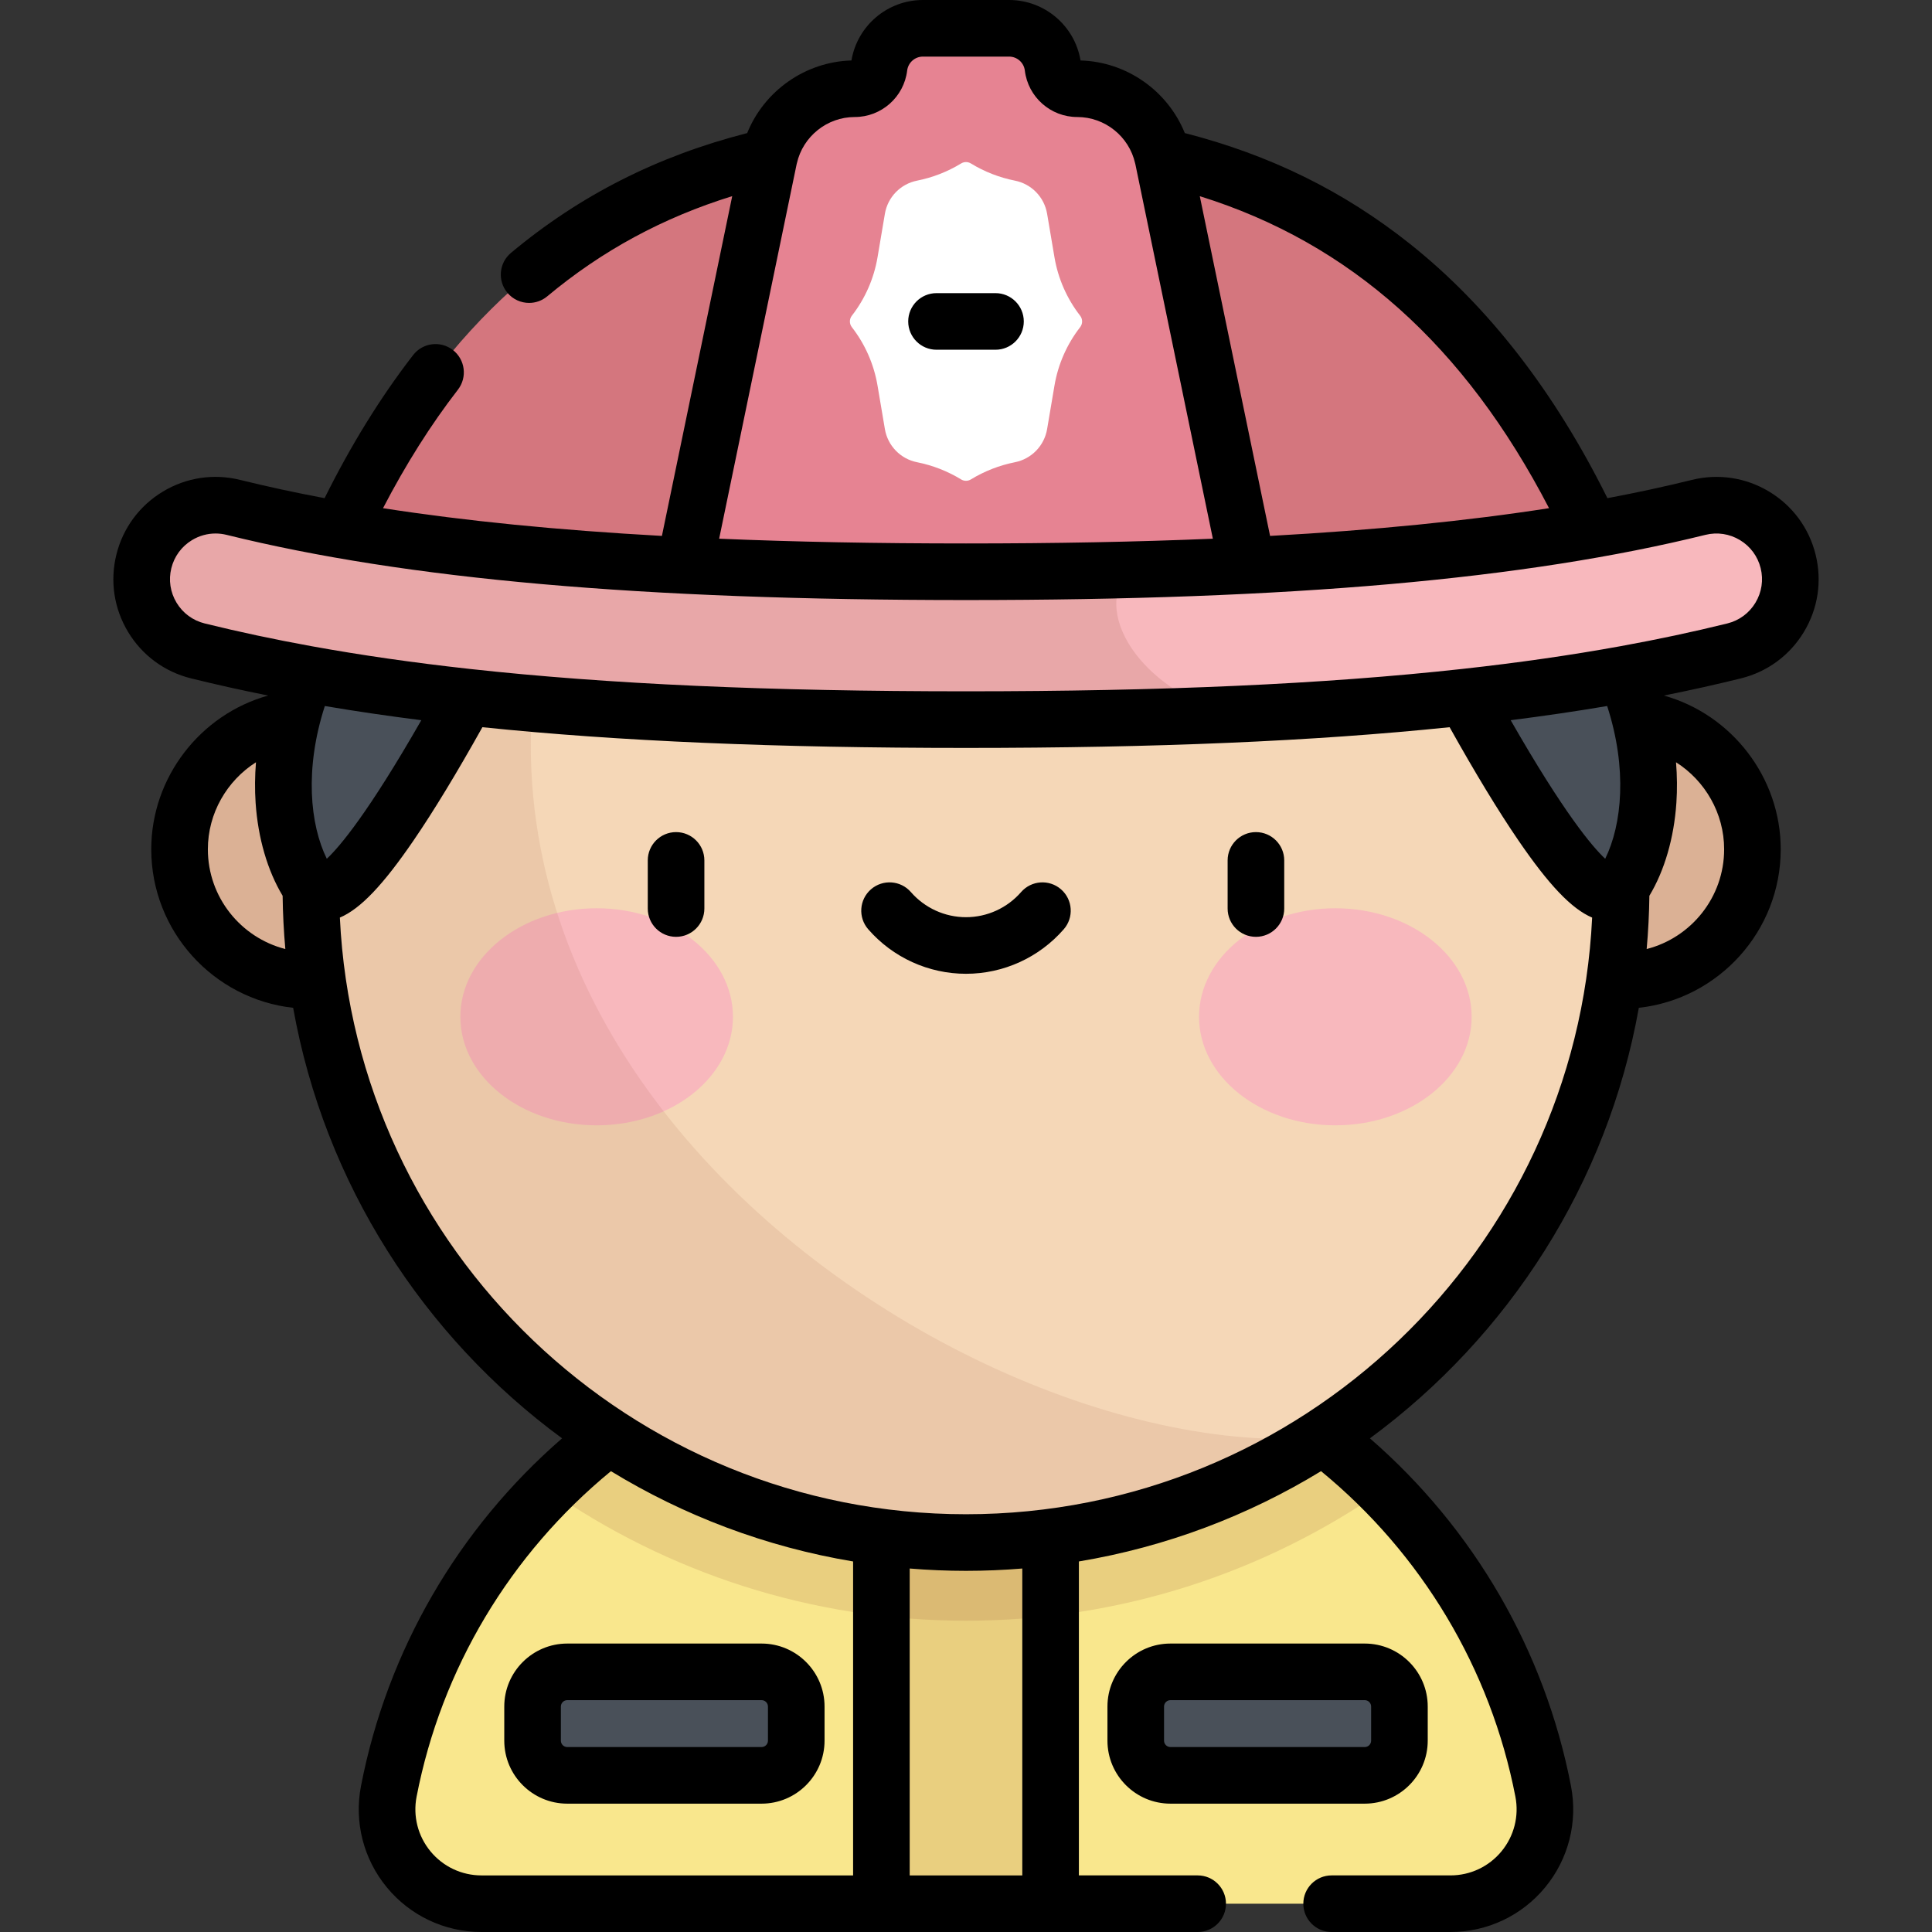 <?xml version="1.0" encoding="iso-8859-1"?>
<!-- Generator: Adobe Illustrator 19.0.0, SVG Export Plug-In . SVG Version: 6.00 Build 0)  -->
<svg version="1.1" id="Capa_1" xmlns="http://www.w3.org/2000/svg" xmlns:xlink="http://www.w3.org/1999/xlink" x="0px" y="0px"
	 viewBox="0 0 511.996 511.996" style="enable-background:new 0 0 511.996 511.996;" xml:space="preserve">
<rect x="0" y="0" width="511.996" height="511.996" fill="#333333" stroke="none"/>
<path style="fill:#F9E78D;" d="M384.393,504.5c15.73,0,27.556-14.346,24.566-29.79c-13.901-71.8-77.1-126.017-152.961-126.017
	s-139.06,54.218-152.961,126.017c-2.99,15.444,8.836,29.79,24.566,29.79H384.393z"/>
<g>
	<path style="fill:#495059;" d="M201.822,470.484h-51.494c-5.076,0-9.191-4.115-9.191-9.191v-9.046c0-5.076,4.115-9.191,9.191-9.191
		h51.495c5.076,0,9.191,4.115,9.191,9.191v9.046C211.014,466.368,206.898,470.484,201.822,470.484z"/>
	<path style="fill:#495059;" d="M310.174,470.484h51.495c5.076,0,9.191-4.115,9.191-9.191v-9.046c0-5.076-4.115-9.191-9.191-9.191
		h-51.495c-5.076,0-9.191,4.115-9.191,9.191v9.046C300.982,466.368,305.098,470.484,310.174,470.484z"/>
</g>
<g>
	<rect x="233.578" y="383.57" style="opacity:0.15;fill:#8D4330;enable-background:new    ;" width="44.837" height="120.93"/>
	<path style="opacity:0.15;fill:#8D4330;enable-background:new    ;" d="M255.998,429.502c41.088,0,79.231-12.828,110.657-34.674
		c-28.233-28.485-67.382-46.134-110.657-46.134s-82.423,17.649-110.657,46.134C176.767,416.674,214.91,429.502,255.998,429.502z"/>
</g>
<circle style="fill:#F5D7B7;" cx="82.368" cy="225.06" r="34.786"/>
<circle style="opacity:0.25;fill:#8D4330;enable-background:new    ;" cx="82.368" cy="225.06" r="34.786"/>
<circle style="fill:#F5D7B7;" cx="429.628" cy="225.06" r="34.786"/>
<circle style="opacity:0.25;fill:#8D4330;enable-background:new    ;" cx="429.628" cy="225.06" r="34.786"/>
<circle style="fill:#F5D7B7;" cx="255.998" cy="235.16" r="173.63"/>
<g>
	<ellipse style="fill:#F8B8BD;" cx="158.118" cy="269.46" rx="36.12" ry="28.762"/>
	<ellipse style="fill:#F8B8BD;" cx="353.878" cy="269.46" rx="36.12" ry="28.762"/>
</g>
<path style="opacity:0.1;fill:#8D4330;enable-background:new    ;" d="M350.393,380.898
	c-104.405,9.268-303.827-131.768-158.5-307.142C127.732,99.261,82.371,161.911,82.371,235.159
	c0,95.891,77.735,173.627,173.627,173.627C290.807,408.786,323.219,398.535,350.393,380.898z"/>
<g>
	<path style="fill:#495059;" d="M90.979,160.42c-21.727,32.425-17.644,61.689-8.608,74.739s45.744-58.685,51.337-69.115
		L90.979,160.42z"/>
	<path style="fill:#495059;" d="M421.017,160.42c21.727,32.425,17.644,61.689,8.608,74.739s-45.744-58.685-51.337-69.115
		L421.017,160.42z"/>
</g>
<path style="fill:#E68392;" d="M255.998,171.114c54.219,0,144.499-5.044,173.627-12.21
	C387.067,49.414,312.314,36.267,255.998,36.267S124.929,49.414,82.371,158.904C111.499,166.07,201.779,171.114,255.998,171.114z"/>
<path style="opacity:0.2;fill:#8D4330;enable-background:new    ;" d="M255.998,171.114c54.219,0,144.499-5.044,173.627-12.21
	C387.067,49.414,312.314,36.267,255.998,36.267S124.929,49.414,82.371,158.904C111.499,166.07,201.779,171.114,255.998,171.114z"/>
<path style="fill:#E68392;" d="M285.49,23.513L285.49,23.513c-3.289,0-6.061-2.456-6.457-5.721l0,0
	C278.321,11.918,273.335,7.5,267.417,7.5h-22.838c-5.918,0-10.904,4.418-11.617,10.292l0,0c-0.396,3.265-3.168,5.721-6.457,5.721
	l0,0c-11.013,0-20.511,7.734-22.743,18.519l-26.708,129.082h157.887L308.233,42.032C306.002,31.247,296.503,23.513,285.49,23.513z"
	/>
<path style="fill:#F8B8BD;" d="M255.998,190.706c-89.817,0-152.596-5.614-203.555-18.205c-10.504-2.595-16.916-13.214-14.321-23.719
	c2.595-10.504,13.215-16.918,23.719-14.321c47.112,11.64,108.807,17.061,194.157,17.061s147.045-5.421,194.157-17.061
	c10.501-2.596,21.124,3.816,23.719,14.321c2.595,10.504-3.816,21.124-14.321,23.719
	C408.594,185.091,345.815,190.706,255.998,190.706z"/>
<path style="fill:#FFFFFF;" d="M268.96,122.496L268.96,122.496c-4.129,0.82-8.08,2.363-11.672,4.557l0,0
	c-0.792,0.484-1.788,0.484-2.581,0l0,0c-3.592-2.194-7.543-3.737-11.672-4.557l0,0c-4.391-0.872-7.787-4.367-8.533-8.781
	l-1.949-11.525c-0.955-5.646-3.293-10.967-6.806-15.489l0,0c-0.694-0.894-0.694-2.144,0-3.037l0,0
	c3.513-4.522,5.852-9.843,6.806-15.489l1.949-11.525c0.746-4.414,4.142-7.908,8.533-8.781l0,0c4.128-0.82,8.08-2.363,11.672-4.557
	l0,0c0.792-0.484,1.788-0.484,2.581,0l0,0c3.592,2.194,7.543,3.737,11.672,4.557l0,0c4.391,0.872,7.787,4.366,8.533,8.781
	l1.949,11.525c0.955,5.646,3.293,10.967,6.806,15.489l0,0c0.694,0.893,0.694,2.144,0,3.037l0,0
	c-3.513,4.522-5.852,9.843-6.806,15.489l-1.949,11.525C276.747,118.13,273.351,121.624,268.96,122.496z"/>
<path style="opacity:0.15;fill:#8D4330;enable-background:new    ;" d="M299.046,151.007c-13.65,0.343-27.972,0.515-43.048,0.515
	c-85.35,0-147.045-5.421-194.157-17.061c-10.503-2.597-21.124,3.816-23.719,14.321c-2.595,10.504,3.816,21.124,14.321,23.719
	c50.959,12.59,113.738,18.205,203.555,18.205c25.768,0,49.3-0.465,70.976-1.421C304.811,184.43,288.667,163.722,299.046,151.007z"/>
<path d="M271.313,85.183c0-4.142-3.358-7.5-7.5-7.5h-15.631c-4.142,0-7.5,3.358-7.5,7.5s3.358,7.5,7.5,7.5h15.631
	C267.955,92.683,271.313,89.325,271.313,85.183z M378.36,461.292v-9.046c0-9.204-7.488-16.691-16.691-16.691h-51.495
	c-9.204,0-16.691,7.487-16.691,16.691v9.046c0,9.204,7.488,16.691,16.691,16.691h51.495
	C370.872,477.983,378.36,470.496,378.36,461.292z M308.482,461.292v-9.046c0-0.932,0.759-1.691,1.691-1.691h51.495
	c0.933,0,1.691,0.759,1.691,1.691v9.046c0,0.933-0.759,1.691-1.691,1.691h-51.495C309.241,462.983,308.482,462.225,308.482,461.292z
	 M281.182,235.68c-3.122-2.721-7.86-2.396-10.582,0.727c-3.686,4.23-9.009,6.656-14.603,6.656s-10.917-2.426-14.602-6.656
	c-2.721-3.124-7.459-3.448-10.582-0.727s-3.448,7.459-0.727,10.581c6.536,7.5,15.98,11.801,25.911,11.801
	c9.931,0,19.375-4.301,25.911-11.801C284.63,243.139,284.305,238.401,281.182,235.68z M179.164,220.515c-4.142,0-7.5,3.358-7.5,7.5
	v12.754c0,4.142,3.358,7.5,7.5,7.5s7.5-3.358,7.5-7.5v-12.754C186.664,223.873,183.306,220.515,179.164,220.515z M332.832,220.515
	c-4.142,0-7.5,3.358-7.5,7.5v12.754c0,4.142,3.358,7.5,7.5,7.5s7.5-3.358,7.5-7.5v-12.754
	C340.332,223.873,336.974,220.515,332.832,220.515z M481.155,146.984c-1.735-7.025-6.104-12.955-12.299-16.695
	c-6.196-3.74-13.477-4.844-20.499-3.108c-7.106,1.755-14.558,3.366-22.378,4.838c-14.035-28.271-31.628-50.935-52.354-67.412
	c-17.553-13.953-37.102-23.573-59.64-29.34c-4.513-11.157-15.343-18.894-27.63-19.241C284.816,6.83,276.824,0,267.417,0h-22.838
	c-9.406,0-17.398,6.83-18.938,16.025c-12.288,0.347-23.12,8.086-27.632,19.244c-23.82,6.096-44.338,16.503-62.599,31.749
	c-3.18,2.655-3.605,7.384-0.951,10.564c1.483,1.777,3.615,2.693,5.761,2.693c1.695,0,3.4-0.571,4.803-1.743
	c14.514-12.117,30.643-20.856,49.021-26.555l-18.631,90.045c-27.713-1.534-52.164-3.966-73.91-7.349
	c6.017-11.582,12.663-22.125,19.847-31.4c2.536-3.274,1.937-7.985-1.337-10.522c-3.275-2.536-7.986-1.938-10.522,1.337
	c-8.612,11.119-16.489,23.863-23.471,37.929c-7.821-1.472-15.273-3.082-22.379-4.838c-7.027-1.736-14.306-0.634-20.502,3.107
	c-6.195,3.741-10.563,9.67-12.298,16.694c-1.736,7.025-0.632,14.306,3.108,20.501c3.741,6.195,9.669,10.563,16.694,12.298
	c6.6,1.631,13.396,3.144,20.413,4.546c-17.973,5.013-30.972,21.684-30.972,40.736c0,21.734,16.483,39.683,37.604,42.02
	c8.323,46.612,34.543,87.097,71.266,114.091c-27.554,23.919-46.343,56.267-53.282,92.109c-1.853,9.569,0.642,19.37,6.845,26.889
	c6.2,7.516,15.343,11.826,25.084,11.826h189.793c4.142,0,7.5-3.358,7.5-7.5s-3.358-7.5-7.5-7.5h-31.479v-83.199
	c23.164-3.867,44.856-12.134,64.176-23.928c26.726,21.954,44.946,52.392,51.503,86.263c0.999,5.158-0.346,10.44-3.689,14.492
	c-3.34,4.049-8.266,6.372-13.514,6.372h-31.498c-4.142,0-7.5,3.358-7.5,7.5s3.358,7.5,7.5,7.5h31.498
	c9.742,0,18.885-4.31,25.085-11.826c6.202-7.519,8.697-17.32,6.844-26.889c-6.94-35.843-25.728-68.191-53.282-92.109
	c36.723-26.994,62.943-67.479,71.266-114.091c21.121-2.338,37.604-20.287,37.604-42.02c0-19.052-12.999-35.723-30.972-40.736
	c7.017-1.402,13.814-2.915,20.414-4.546c7.025-1.735,12.954-6.103,16.694-12.298C481.787,161.289,482.891,154.008,481.155,146.984z
	 M410.508,134.672c-21.751,3.384-46.208,5.816-73.927,7.351l-18.628-90.031C357.739,64.39,388.163,91.569,410.508,134.672z
	 M211.094,43.612c0.032-0.112,0.056-0.226,0.083-0.339c1.61-7.119,8.005-12.26,15.328-12.26c7.074,0,13.051-5.296,13.902-12.318
	c0.256-2.106,2.049-3.695,4.171-3.695h22.838c2.123,0,3.916,1.589,4.171,3.695c0.852,7.023,6.828,12.318,13.902,12.318
	c7.323,0,13.718,5.141,15.328,12.261c0.027,0.113,0.051,0.227,0.083,0.338l20.515,99.149c-20.11,0.845-41.848,1.261-65.418,1.261
	s-45.308-0.416-65.418-1.261L211.094,43.612z M55.085,225.064c0-9.549,5.059-18.17,12.749-23.061
	c-0.293,3.642-0.331,7.24-0.094,10.753c0.63,9.34,3.157,17.977,7.159,24.633c0.058,4.75,0.299,9.456,0.717,14.112
	C63.828,248.489,55.085,237.779,55.085,225.064z M86.606,227.578c-4.465-9.075-5.917-23.83-0.521-40.477
	c8.197,1.391,16.712,2.639,25.569,3.758C97.627,215.354,90.081,224.327,86.606,227.578z M226.079,497h-98.477
	c-5.248,0-10.173-2.322-13.514-6.372c-3.343-4.052-4.688-9.335-3.689-14.492c6.558-33.87,24.778-64.308,51.503-86.263
	c19.32,11.794,41.012,20.061,64.176,23.928V497H226.079z M270.916,497h-29.837v-81.332c4.921,0.403,9.895,0.618,14.919,0.618
	c5.023,0,9.997-0.215,14.918-0.618V497z M255.998,401.286c-88.917,0-161.736-70.22-165.93-158.116
	c5.484-2.335,11.483-8.678,19.532-20.443c5.302-7.75,11.43-17.835,18.239-30.012c36.12,3.736,77.959,5.49,128.16,5.49
	s92.039-1.754,128.16-5.49c6.809,12.176,12.936,22.262,18.239,30.012c8.049,11.764,14.048,18.107,19.532,20.443
	C417.734,331.067,344.915,401.286,255.998,401.286z M425.39,227.578c-3.475-3.252-11.021-12.224-25.048-36.719
	c8.857-1.119,17.372-2.368,25.569-3.758C431.307,203.748,429.855,218.504,425.39,227.578z M444.162,202.003
	c7.69,4.89,12.749,13.512,12.749,23.061c0,12.715-8.742,23.425-20.531,26.438c0.419-4.656,0.66-9.362,0.717-14.112
	c4.003-6.656,6.529-15.294,7.159-24.633C444.493,209.243,444.455,205.646,444.162,202.003z M465.205,159.731
	c-1.669,2.765-4.315,4.714-7.451,5.488c-9.02,2.229-18.43,4.232-28.299,6.026c-0.023,0.004-0.045,0.008-0.068,0.012
	c-13.045,2.369-26.912,4.365-41.792,6.007c-0.047,0.004-0.094,0.01-0.141,0.015c-36.653,4.036-79.467,5.925-131.456,5.925
	c-51.991,0-94.808-1.889-131.462-5.926c-0.043-0.005-0.085-0.01-0.128-0.014c-14.883-1.642-28.752-3.638-41.799-6.008
	c-0.022-0.004-0.044-0.008-0.066-0.012c-9.87-1.794-19.28-3.798-28.3-6.026c-3.135-0.774-5.782-2.724-7.451-5.488
	c-1.67-2.765-2.162-6.015-1.387-9.15c0.774-3.136,2.724-5.782,5.489-7.452c1.91-1.153,4.05-1.745,6.225-1.745
	c0.974,0,1.954,0.119,2.924,0.358c47.717,11.788,109.983,17.279,195.956,17.279s148.239-5.491,195.957-17.279
	c3.135-0.775,6.383-0.282,9.148,1.387c2.765,1.669,4.715,4.316,5.49,7.452C467.367,153.717,466.874,156.966,465.205,159.731z
	 M133.636,452.246v9.046c0,9.204,7.488,16.691,16.691,16.691h51.495c9.204,0,16.691-7.488,16.691-16.691v-9.046
	c0-9.204-7.488-16.691-16.691-16.691h-51.494C141.124,435.555,133.636,443.043,133.636,452.246z M203.514,452.246v9.046
	c0,0.933-0.759,1.691-1.691,1.691h-51.495c-0.933,0-1.691-0.759-1.691-1.691v-9.046c0-0.932,0.759-1.691,1.691-1.691h51.495
	C202.755,450.555,203.514,451.314,203.514,452.246z"/>
<g>
</g>
<g>
</g>
<g>
</g>
<g>
</g>
<g>
</g>
<g>
</g>
<g>
</g>
<g>
</g>
<g>
</g>
<g>
</g>
<g>
</g>
<g>
</g>
<g>
</g>
<g>
</g>
<g>
</g>
</svg>
